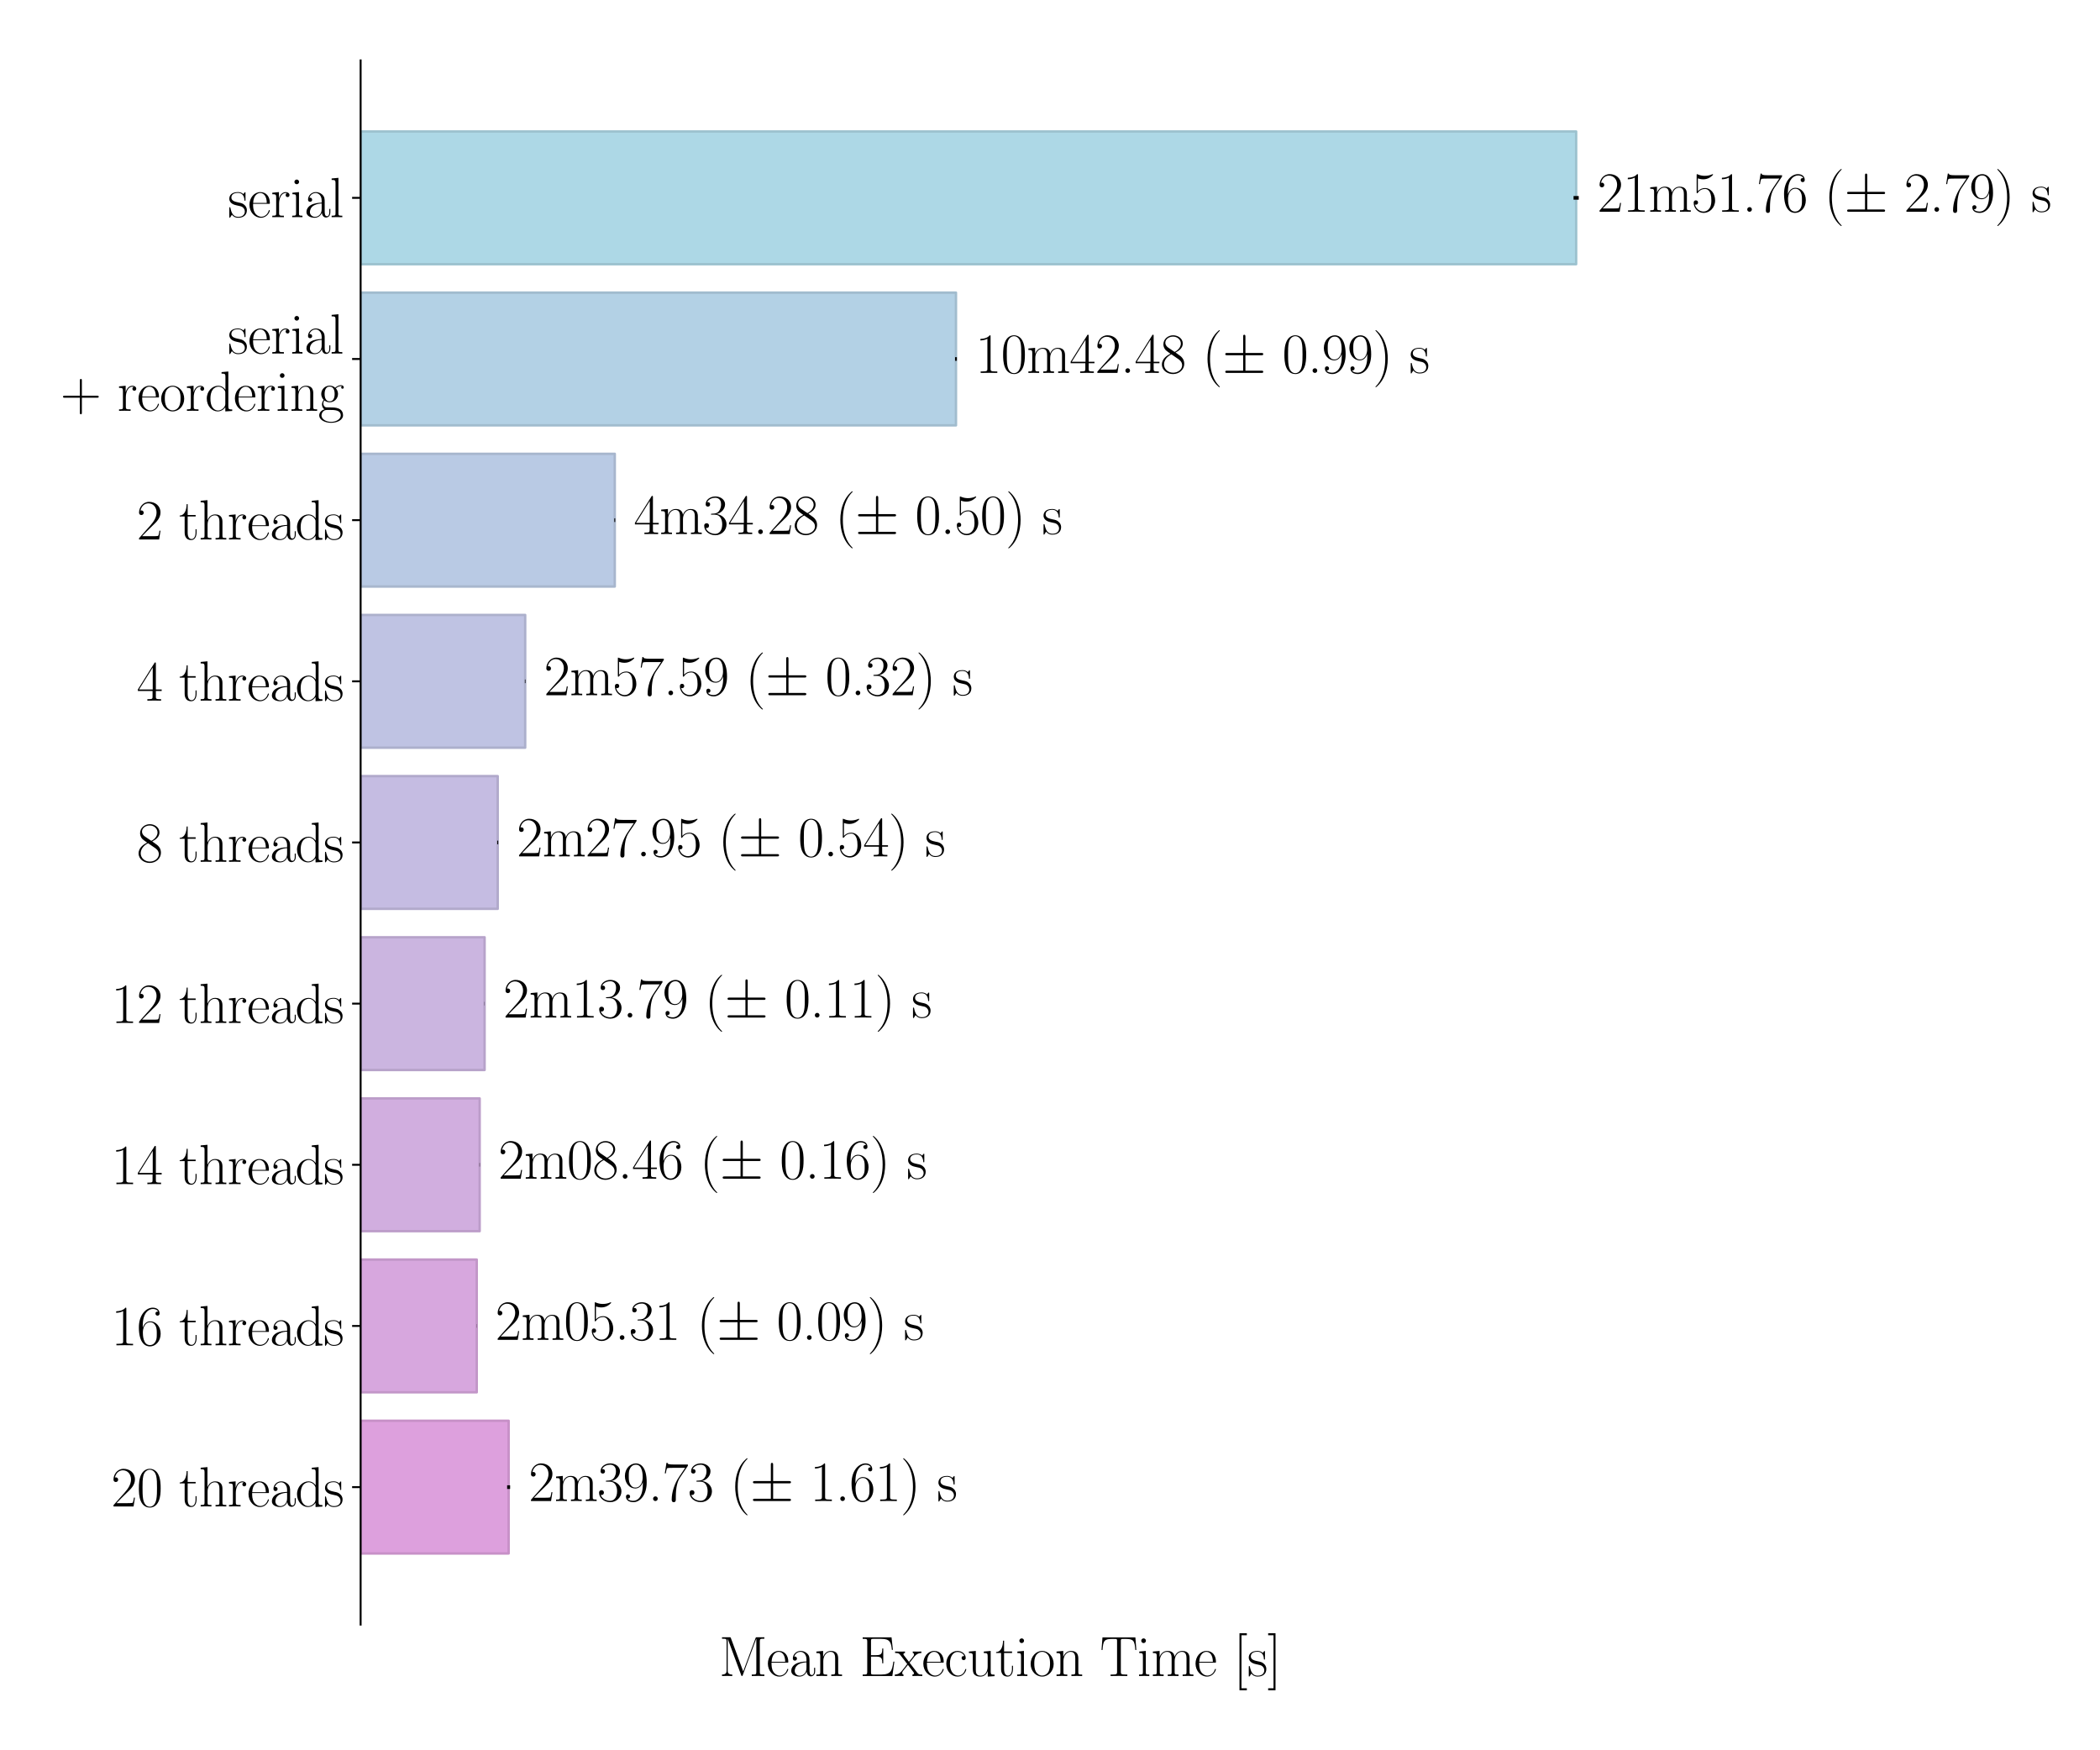 <?xml version="1.0" encoding="utf-8" standalone="no"?>
<!DOCTYPE svg PUBLIC "-//W3C//DTD SVG 1.1//EN"
  "http://www.w3.org/Graphics/SVG/1.1/DTD/svg11.dtd">
<svg xmlns:xlink="http://www.w3.org/1999/xlink" width="864pt" height="720pt" viewBox="0 0 864 720" xmlns="http://www.w3.org/2000/svg" version="1.1">
 <defs>
  <style type="text/css">*{stroke-linejoin: round; stroke-linecap: butt}</style>
 </defs>
 <g id="figure_1">
  <g id="patch_1">
   <path d="M 0 720 
L 864 720 
L 864 0 
L 0 0 
z
" style="fill: #ffffff"/>
  </g>
  <g id="axes_1">
   <g id="patch_2">
    <path d="M 148.369 668.286 
L 674.594 668.286 
L 674.594 24.84 
L 148.369 24.84 
z
" style="fill: #ffffff"/>
   </g>
   <g id="patch_3">
    <path d="M 148.369 639.038 
L 209.265 639.038 
L 209.265 584.443 
L 148.369 584.443 
z
" clip-path="url(#p71792d2c20)" style="fill: #dda0dd; stroke: #c790c7; stroke-linejoin: miter"/>
   </g>
   <g id="patch_4">
    <path d="M 148.369 572.744 
L 196.141 572.744 
L 196.141 518.148 
L 148.369 518.148 
z
" clip-path="url(#p71792d2c20)" style="fill: #d7a7de; stroke: #c296c8; stroke-linejoin: miter"/>
   </g>
   <g id="patch_5">
    <path d="M 148.369 506.449 
L 197.345 506.449 
L 197.345 451.854 
L 148.369 451.854 
z
" clip-path="url(#p71792d2c20)" style="fill: #d1aedf; stroke: #bc9dc9; stroke-linejoin: miter"/>
   </g>
   <g id="patch_6">
    <path d="M 148.369 440.155 
L 199.377 440.155 
L 199.377 385.56 
L 148.369 385.56 
z
" clip-path="url(#p71792d2c20)" style="fill: #cbb5e0; stroke: #b7a3ca; stroke-linejoin: miter"/>
   </g>
   <g id="patch_7">
    <path d="M 148.369 373.861 
L 204.772 373.861 
L 204.772 319.265 
L 148.369 319.265 
z
" clip-path="url(#p71792d2c20)" style="fill: #c5bce2; stroke: #b1a9cb; stroke-linejoin: miter"/>
   </g>
   <g id="patch_8">
    <path d="M 148.369 307.566 
L 216.074 307.566 
L 216.074 252.971 
L 148.369 252.971 
z
" clip-path="url(#p71792d2c20)" style="fill: #bfc3e3; stroke: #acb0cc; stroke-linejoin: miter"/>
   </g>
   <g id="patch_9">
    <path d="M 148.369 241.272 
L 252.936 241.272 
L 252.936 186.676 
L 148.369 186.676 
z
" clip-path="url(#p71792d2c20)" style="fill: #b9cae4; stroke: #a7b6cd; stroke-linejoin: miter"/>
   </g>
   <g id="patch_10">
    <path d="M 148.369 174.977 
L 393.311 174.977 
L 393.311 120.382 
L 148.369 120.382 
z
" clip-path="url(#p71792d2c20)" style="fill: #b3d1e5; stroke: #a1bcce; stroke-linejoin: miter"/>
   </g>
   <g id="patch_11">
    <path d="M 148.369 108.683 
L 648.471 108.683 
L 648.471 54.088 
L 148.369 54.088 
z
" clip-path="url(#p71792d2c20)" style="fill: #add8e6; stroke: #9cc2cf; stroke-linejoin: miter"/>
   </g>
   <g id="matplotlib.axis_1">
    <g id="text_1">
     <!-- Mean Execution Time [s] -->
     <g transform="translate(295.814 689.451)scale(0.23 -0.23)">
      <defs>
       <path id="CMR17-4d" d="M 1338 4249 
C 1299 4345 1293 4352 1158 4352 
L 339 4352 
L 339 4185 
C 781 4185 851 4185 851 3898 
L 851 624 
C 851 465 851 166 339 166 
L 339 0 
C 486 12 755 12 915 12 
C 1075 12 1344 12 1491 0 
L 1491 166 
C 979 166 979 465 979 624 
L 979 4159 
L 986 4159 
L 2490 102 
C 2515 38 2528 0 2579 0 
C 2630 0 2643 38 2669 102 
L 4186 4191 
L 4192 4191 
L 4192 453 
C 4192 166 4122 166 3680 166 
L 3680 0 
C 3853 12 4198 12 4384 12 
C 4570 12 4922 12 5094 0 
L 5094 166 
C 4653 166 4582 166 4582 453 
L 4582 3898 
C 4582 4185 4653 4185 5094 4185 
L 5094 4352 
L 4282 4352 
C 4147 4352 4141 4345 4102 4249 
L 2720 516 
L 1338 4249 
z
" transform="scale(0.016)"/>
       <path id="CMR17-65" d="M 2438 1503 
C 2464 1529 2464 1542 2464 1606 
C 2464 2251 2118 2816 1389 2816 
C 710 2816 173 2175 173 1394 
C 173 554 781 -64 1459 -64 
C 2176 -64 2458 619 2458 755 
C 2458 800 2419 800 2406 800 
C 2362 800 2355 787 2330 709 
C 2189 270 1837 51 1504 51 
C 1229 51 954 206 781 490 
C 582 819 582 1200 582 1503 
L 2438 1503 
z
M 589 1600 
C 634 2511 1126 2713 1382 2713 
C 1818 2713 2112 2308 2118 1600 
L 589 1600 
z
" transform="scale(0.016)"/>
       <path id="CMR17-61" d="M 2304 1656 
C 2304 2048 2304 2275 2035 2534 
C 1798 2751 1523 2816 1306 2816 
C 800 2816 435 2408 435 1977 
C 435 1740 627 1728 666 1728 
C 749 1728 896 1779 896 1958 
C 896 2118 774 2188 666 2188 
C 640 2188 608 2182 589 2176 
C 723 2594 1069 2713 1293 2713 
C 1613 2713 1965 2421 1965 1875 
L 1965 1632 
C 1587 1619 1133 1568 774 1373 
C 371 1147 256 822 256 576 
C 256 77 832 -64 1171 -64 
C 1523 -64 1850 135 1990 505 
C 2003 219 2182 -39 2464 -39 
C 2598 -39 2938 51 2938 563 
L 2938 926 
L 2822 926 
L 2822 557 
C 2822 161 2650 109 2566 109 
C 2304 109 2304 446 2304 732 
L 2304 1656 
z
M 1965 887 
C 1965 323 1568 38 1216 38 
C 896 38 646 278 646 576 
C 646 771 730 1114 1101 1322 
C 1408 1497 1760 1523 1965 1536 
L 1965 887 
z
" transform="scale(0.016)"/>
       <path id="CMR17-6e" d="M 2656 1954 
C 2656 2282 2592 2816 1837 2816 
C 1331 2816 1069 2424 973 2166 
L 966 2166 
L 966 2816 
L 211 2745 
L 211 2578 
C 589 2578 646 2540 646 2231 
L 646 443 
C 646 198 621 166 211 166 
L 211 0 
C 365 12 646 12 813 12 
C 979 12 1267 12 1421 0 
L 1421 166 
C 1011 166 986 192 986 443 
L 986 1678 
C 986 2269 1344 2713 1792 2713 
C 2266 2713 2317 2289 2317 1980 
L 2317 443 
C 2317 198 2291 166 1882 166 
L 1882 0 
C 2035 12 2317 12 2483 12 
C 2650 12 2938 12 3091 0 
L 3091 166 
C 2682 166 2656 192 2656 443 
L 2656 1954 
z
" transform="scale(0.016)"/>
       <path id="CMR17-45" d="M 3885 1614 
L 3770 1614 
C 3629 676 3546 166 2419 166 
L 1530 166 
C 1274 166 1261 198 1261 415 
L 1261 2176 
L 1862 2176 
C 2464 2176 2522 1959 2522 1429 
L 2637 1429 
L 2637 3086 
L 2522 3086 
C 2522 2558 2464 2342 1862 2342 
L 1261 2342 
L 1261 3924 
C 1261 4141 1274 4172 1530 4172 
L 2406 4172 
C 3398 4172 3514 3778 3603 2933 
L 3718 2933 
L 3565 4339 
L 326 4339 
L 326 4172 
C 768 4172 838 4172 838 3886 
L 838 453 
C 838 166 768 166 326 166 
L 326 0 
L 3654 0 
L 3885 1614 
z
" transform="scale(0.016)"/>
       <path id="CMR17-78" d="M 1664 1491 
C 1856 1740 2074 2022 2253 2233 
C 2464 2476 2707 2579 2989 2585 
L 2989 2752 
C 2880 2745 2656 2739 2541 2739 
C 2368 2739 2170 2739 2022 2752 
L 2022 2585 
C 2112 2572 2163 2508 2163 2419 
C 2163 2304 2099 2233 2067 2188 
L 1594 1587 
L 1030 2323 
C 973 2393 973 2406 973 2438 
C 973 2515 1037 2579 1146 2585 
L 1146 2752 
C 992 2739 717 2739 557 2739 
C 384 2739 179 2739 38 2752 
L 38 2585 
C 384 2585 461 2560 614 2368 
L 1350 1414 
C 1363 1401 1395 1363 1395 1344 
C 1395 1318 838 633 768 544 
C 480 198 179 172 6 166 
L 6 0 
C 115 6 339 12 454 12 
C 582 12 864 12 979 0 
L 979 166 
C 941 172 838 185 838 332 
C 838 448 890 518 947 595 
L 1478 1248 
L 2035 524 
C 2086 454 2163 358 2163 313 
C 2163 224 2086 172 1984 166 
L 1984 0 
C 2138 12 2413 12 2573 12 
C 2746 12 2950 12 3091 0 
L 3091 166 
C 2771 166 2675 179 2522 377 
L 1664 1491 
z
" transform="scale(0.016)"/>
       <path id="CMR17-63" d="M 2234 2240 
C 2112 2240 1933 2240 1933 2015 
C 1933 1836 2080 1785 2163 1785 
C 2208 1785 2394 1804 2394 2028 
C 2394 2476 1958 2816 1466 2816 
C 787 2816 211 2201 211 1379 
C 211 521 813 -64 1466 -64 
C 2259 -64 2458 676 2458 747 
C 2458 773 2451 792 2406 792 
C 2362 792 2355 786 2330 702 
C 2163 180 1798 51 1523 51 
C 1114 51 621 431 621 1385 
C 621 2358 1094 2700 1472 2700 
C 1722 2700 2093 2582 2234 2240 
z
" transform="scale(0.016)"/>
       <path id="CMR17-75" d="M 1882 2745 
L 1882 2579 
C 2259 2579 2317 2540 2317 2229 
L 2317 1053 
C 2317 510 2029 38 1555 38 
C 1030 38 986 355 986 691 
L 986 2816 
L 211 2745 
L 211 2579 
C 467 2579 640 2579 646 2320 
L 646 1079 
C 646 646 646 368 813 187 
C 896 103 1056 -64 1517 -64 
C 2061 -64 2272 400 2323 536 
L 2330 536 
L 2330 -64 
L 3091 -13 
L 3091 154 
C 2714 154 2656 193 2656 503 
L 2656 2816 
L 1882 2745 
z
" transform="scale(0.016)"/>
       <path id="CMR17-74" d="M 966 2585 
L 1862 2585 
L 1862 2752 
L 966 2752 
L 966 3968 
L 851 3968 
C 838 3292 614 2700 70 2687 
L 70 2585 
L 627 2585 
L 627 778 
C 627 655 627 -64 1370 -64 
C 1747 -64 1965 308 1965 784 
L 1965 1151 
L 1850 1151 
L 1850 790 
C 1850 347 1677 51 1408 51 
C 1222 51 966 179 966 765 
L 966 2585 
z
" transform="scale(0.016)"/>
       <path id="CMR17-69" d="M 992 3961 
C 992 4102 877 4224 730 4224 
C 589 4224 467 4108 467 3961 
C 467 3820 582 3699 730 3699 
C 870 3699 992 3814 992 3961 
z
M 243 2745 
L 243 2579 
C 602 2579 653 2540 653 2231 
L 653 443 
C 653 198 627 166 218 166 
L 218 0 
C 371 12 646 12 806 12 
C 960 12 1222 12 1370 0 
L 1370 166 
C 992 166 979 205 979 436 
L 979 2816 
L 243 2745 
z
" transform="scale(0.016)"/>
       <path id="CMR17-6f" d="M 2758 1356 
C 2758 2176 2163 2816 1466 2816 
C 768 2816 173 2176 173 1356 
C 173 550 768 -64 1466 -64 
C 2163 -64 2758 550 2758 1356 
z
M 1466 51 
C 1165 51 909 230 762 480 
C 602 768 582 1126 582 1408 
C 582 1676 595 2009 762 2297 
C 890 2508 1139 2713 1466 2713 
C 1754 2713 1997 2553 2150 2329 
C 2349 2028 2349 1606 2349 1408 
C 2349 1158 2336 774 2163 467 
C 1984 172 1709 51 1466 51 
z
" transform="scale(0.016)"/>
       <path id="CMR17-54" d="M 3981 4332 
L 288 4332 
L 179 2924 
L 294 2924 
C 378 3981 467 4166 1453 4166 
C 1568 4166 1754 4166 1805 4159 
C 1926 4140 1926 4064 1926 3917 
L 1926 465 
C 1926 236 1907 166 1376 166 
L 1197 166 
L 1197 0 
C 1504 6 1824 12 2138 12 
C 2451 12 2771 6 3078 0 
L 3078 166 
L 2899 166 
C 2368 166 2349 236 2349 465 
L 2349 3917 
C 2349 4057 2349 4134 2464 4159 
C 2515 4166 2701 4166 2816 4166 
C 3795 4166 3891 3981 3974 2924 
L 4090 2924 
L 3981 4332 
z
" transform="scale(0.016)"/>
       <path id="CMR17-6d" d="M 4326 1954 
C 4326 2276 4269 2816 3507 2816 
C 3072 2816 2771 2520 2656 2173 
L 2650 2173 
C 2573 2700 2195 2816 1837 2816 
C 1331 2816 1069 2424 973 2166 
L 966 2166 
L 966 2816 
L 211 2745 
L 211 2578 
C 589 2578 646 2540 646 2231 
L 646 443 
C 646 198 621 166 211 166 
L 211 0 
C 365 12 646 12 813 12 
C 979 12 1267 12 1421 0 
L 1421 166 
C 1011 166 986 192 986 443 
L 986 1678 
C 986 2269 1344 2713 1792 2713 
C 2266 2713 2317 2289 2317 1980 
L 2317 443 
C 2317 198 2291 166 1882 166 
L 1882 0 
C 2035 12 2317 12 2483 12 
C 2650 12 2938 12 3091 0 
L 3091 166 
C 2682 166 2656 192 2656 443 
L 2656 1678 
C 2656 2269 3014 2713 3462 2713 
C 3936 2713 3987 2289 3987 1980 
L 3987 443 
C 3987 198 3962 166 3552 166 
L 3552 0 
C 3706 12 3987 12 4154 12 
C 4320 12 4608 12 4762 0 
L 4762 166 
C 4352 166 4326 192 4326 443 
L 4326 1954 
z
" transform="scale(0.016)"/>
       <path id="CMR17-5b" d="M 1504 -1600 
L 1504 -1376 
L 902 -1376 
L 902 4575 
L 1504 4575 
L 1504 4800 
L 678 4800 
L 678 -1600 
L 1504 -1600 
z
" transform="scale(0.016)"/>
       <path id="CMR17-73" d="M 1978 2688 
C 1978 2803 1971 2809 1933 2809 
C 1907 2809 1901 2803 1824 2707 
C 1805 2681 1747 2617 1728 2592 
C 1523 2809 1235 2816 1126 2816 
C 416 2816 160 2444 160 2073 
C 160 1497 813 1363 998 1324 
C 1402 1241 1542 1216 1677 1100 
C 1760 1024 1901 883 1901 652 
C 1901 384 1747 38 1158 38 
C 602 38 403 460 288 1024 
C 269 1113 269 1120 218 1120 
C 166 1120 160 1113 160 985 
L 160 64 
C 160 -52 166 -58 205 -58 
C 237 -58 243 -52 275 0 
C 314 57 410 211 448 275 
C 576 102 800 -64 1158 -64 
C 1792 -64 2131 281 2131 780 
C 2131 1107 1958 1280 1875 1356 
C 1683 1555 1459 1600 1190 1651 
C 838 1728 390 1817 390 2208 
C 390 2374 480 2726 1126 2726 
C 1811 2726 1850 2086 1862 1881 
C 1869 1849 1901 1843 1920 1843 
C 1978 1843 1978 1862 1978 1971 
L 1978 2688 
z
" transform="scale(0.016)"/>
       <path id="CMR17-5d" d="M 915 4800 
L 90 4800 
L 90 4575 
L 691 4575 
L 691 -1376 
L 90 -1376 
L 90 -1600 
L 915 -1600 
L 915 4800 
z
" transform="scale(0.016)"/>
      </defs>
      <use xlink:href="#CMR17-4d" transform="scale(0.996)"/>
      <use xlink:href="#CMR17-65" transform="translate(84.687 0)scale(0.996)"/>
      <use xlink:href="#CMR17-61" transform="translate(125.173 0)scale(0.996)"/>
      <use xlink:href="#CMR17-6e" transform="translate(170.863 0)scale(0.996)"/>
      <use xlink:href="#CMR17-45" transform="translate(251.834 0)scale(0.996)"/>
      <use xlink:href="#CMR17-78" transform="translate(314.421 0)scale(0.996)"/>
      <use xlink:href="#CMR17-65" transform="translate(362.714 0)scale(0.996)"/>
      <use xlink:href="#CMR17-63" transform="translate(403.199 0)scale(0.996)"/>
      <use xlink:href="#CMR17-75" transform="translate(443.685 0)scale(0.996)"/>
      <use xlink:href="#CMR17-74" transform="translate(494.58 0)scale(0.996)"/>
      <use xlink:href="#CMR17-69" transform="translate(529.861 0)scale(0.996)"/>
      <use xlink:href="#CMR17-6f" transform="translate(554.732 0)scale(0.996)"/>
      <use xlink:href="#CMR17-6e" transform="translate(600.423 0)scale(0.996)"/>
      <use xlink:href="#CMR17-54" transform="translate(681.394 0)scale(0.996)"/>
      <use xlink:href="#CMR17-69" transform="translate(747.904 0)scale(0.996)"/>
      <use xlink:href="#CMR17-6d" transform="translate(772.775 0)scale(0.996)"/>
      <use xlink:href="#CMR17-65" transform="translate(849.694 0)scale(0.996)"/>
      <use xlink:href="#CMR17-5b" transform="translate(920.256 0)scale(0.996)"/>
      <use xlink:href="#CMR17-73" transform="translate(945.127 0)scale(0.996)"/>
      <use xlink:href="#CMR17-5d" transform="translate(980.929 0)scale(0.996)"/>
     </g>
    </g>
   </g>
   <g id="matplotlib.axis_2">
    <g id="ytick_1">
     <g id="line2d_1">
      <defs>
       <path id="m38fea21ac6" d="M 0 0 
L -3.5 0 
" style="stroke: #000000; stroke-width: 0.8"/>
      </defs>
      <g>
       <use xlink:href="#m38fea21ac6" x="148.369" y="611.74" style="stroke: #000000; stroke-width: 0.8"/>
      </g>
     </g>
     <g id="text_2">
      <!-- 20 threads -->
      <g transform="translate(45.738 619.697)scale(0.23 -0.23)">
       <defs>
        <path id="CMR17-32" d="M 2669 990 
L 2554 990 
C 2490 537 2438 460 2413 422 
C 2381 371 1920 371 1830 371 
L 602 371 
C 832 620 1280 1073 1824 1596 
C 2214 1966 2669 2400 2669 3033 
C 2669 3788 2067 4224 1395 4224 
C 691 4224 262 3603 262 3027 
C 262 2777 448 2745 525 2745 
C 589 2745 781 2783 781 3007 
C 781 3206 614 3264 525 3264 
C 486 3264 448 3257 422 3244 
C 544 3788 915 4057 1306 4057 
C 1862 4057 2227 3616 2227 3033 
C 2227 2477 1901 1998 1536 1583 
L 262 147 
L 262 0 
L 2515 0 
L 2669 990 
z
" transform="scale(0.016)"/>
        <path id="CMR17-30" d="M 2688 2038 
C 2688 2430 2682 3099 2413 3613 
C 2176 4063 1798 4224 1466 4224 
C 1158 4224 768 4082 525 3620 
C 269 3137 243 2539 243 2038 
C 243 1671 250 1112 448 623 
C 723 -39 1216 -128 1466 -128 
C 1760 -128 2208 -7 2470 604 
C 2662 1048 2688 1568 2688 2038 
z
M 1466 -26 
C 1056 -26 813 328 723 816 
C 653 1196 653 1749 653 2109 
C 653 2604 653 3015 736 3407 
C 858 3954 1216 4121 1466 4121 
C 1728 4121 2067 3947 2189 3420 
C 2272 3054 2278 2623 2278 2109 
C 2278 1691 2278 1176 2202 797 
C 2067 96 1690 -26 1466 -26 
z
" transform="scale(0.016)"/>
        <path id="CMR17-68" d="M 2656 1954 
C 2656 2282 2592 2816 1837 2816 
C 1312 2816 1056 2392 979 2179 
L 973 2179 
L 973 4416 
L 211 4345 
L 211 4179 
C 589 4179 646 4141 646 3843 
L 646 443 
C 646 198 621 166 211 166 
L 211 0 
C 365 12 646 12 813 12 
C 979 12 1267 12 1421 0 
L 1421 166 
C 1011 166 986 192 986 443 
L 986 1678 
C 986 2269 1344 2713 1792 2713 
C 2266 2713 2317 2289 2317 1980 
L 2317 443 
C 2317 198 2291 166 1882 166 
L 1882 0 
C 2035 12 2317 12 2483 12 
C 2650 12 2938 12 3091 0 
L 3091 166 
C 2682 166 2656 192 2656 443 
L 2656 1954 
z
" transform="scale(0.016)"/>
        <path id="CMR17-72" d="M 960 1517 
C 960 2134 1222 2713 1702 2713 
C 1747 2713 1792 2707 1837 2687 
C 1837 2687 1696 2642 1696 2475 
C 1696 2321 1818 2257 1914 2257 
C 1990 2257 2131 2302 2131 2482 
C 2131 2687 1926 2816 1709 2816 
C 1222 2816 1011 2340 947 2115 
L 941 2115 
L 941 2816 
L 198 2745 
L 198 2578 
C 576 2578 634 2540 634 2231 
L 634 443 
C 634 198 608 166 198 166 
L 198 0 
C 352 12 646 12 813 12 
C 998 12 1325 12 1498 0 
L 1498 166 
C 1037 166 960 166 960 455 
L 960 1517 
z
" transform="scale(0.016)"/>
        <path id="CMR17-64" d="M 1869 4345 
L 1869 4179 
C 2246 4179 2304 4141 2304 3843 
L 2304 2371 
C 2278 2403 2016 2816 1498 2816 
C 845 2816 211 2228 211 1376 
C 211 529 806 -64 1434 -64 
C 1978 -64 2259 361 2291 406 
L 2291 -64 
L 3066 -13 
L 3066 154 
C 2688 154 2630 193 2630 503 
L 2630 4416 
L 1869 4345 
z
M 2291 762 
C 2291 568 2176 393 2029 264 
C 1811 70 1594 38 1472 38 
C 1286 38 621 135 621 1369 
C 621 2636 1363 2713 1530 2713 
C 1824 2713 2061 2545 2208 2313 
C 2291 2177 2291 2157 2291 2041 
L 2291 762 
z
" transform="scale(0.016)"/>
       </defs>
       <use xlink:href="#CMR17-32" transform="scale(0.996)"/>
       <use xlink:href="#CMR17-30" transform="translate(45.69 0)scale(0.996)"/>
       <use xlink:href="#CMR17-74" transform="translate(121.457 0)scale(0.996)"/>
       <use xlink:href="#CMR17-68" transform="translate(156.738 0)scale(0.996)"/>
       <use xlink:href="#CMR17-72" transform="translate(207.633 0)scale(0.996)"/>
       <use xlink:href="#CMR17-65" transform="translate(242.914 0)scale(0.996)"/>
       <use xlink:href="#CMR17-61" transform="translate(283.399 0)scale(0.996)"/>
       <use xlink:href="#CMR17-64" transform="translate(329.09 0)scale(0.996)"/>
       <use xlink:href="#CMR17-73" transform="translate(379.985 0)scale(0.996)"/>
      </g>
     </g>
    </g>
    <g id="ytick_2">
     <g id="line2d_2">
      <g>
       <use xlink:href="#m38fea21ac6" x="148.369" y="545.446" style="stroke: #000000; stroke-width: 0.8"/>
      </g>
     </g>
     <g id="text_3">
      <!-- 16 threads -->
      <g transform="translate(45.738 553.402)scale(0.23 -0.23)">
       <defs>
        <path id="CMR17-31" d="M 1702 4083 
C 1702 4217 1696 4224 1606 4224 
C 1357 3927 979 3833 621 3820 
C 602 3820 570 3820 563 3808 
C 557 3795 557 3782 557 3648 
C 755 3648 1088 3686 1344 3839 
L 1344 467 
C 1344 243 1331 166 781 166 
L 589 166 
L 589 0 
C 896 6 1216 12 1523 12 
C 1830 12 2150 6 2458 0 
L 2458 166 
L 2266 166 
C 1715 166 1702 236 1702 467 
L 1702 4083 
z
" transform="scale(0.016)"/>
        <path id="CMR17-36" d="M 678 2198 
C 678 3712 1395 4076 1811 4076 
C 1946 4076 2272 4049 2400 3782 
C 2298 3782 2106 3782 2106 3558 
C 2106 3385 2246 3328 2336 3328 
C 2394 3328 2566 3353 2566 3571 
C 2566 3987 2246 4224 1805 4224 
C 1043 4224 243 3411 243 2011 
C 243 257 966 -128 1478 -128 
C 2099 -128 2688 431 2688 1295 
C 2688 2101 2170 2688 1517 2688 
C 1126 2688 838 2430 678 1979 
L 678 2198 
z
M 1478 25 
C 691 25 691 1212 691 1450 
C 691 1914 909 2585 1504 2585 
C 1613 2585 1926 2585 2138 2140 
C 2253 1889 2253 1624 2253 1302 
C 2253 954 2253 696 2118 438 
C 1978 173 1773 25 1478 25 
z
" transform="scale(0.016)"/>
       </defs>
       <use xlink:href="#CMR17-31" transform="scale(0.996)"/>
       <use xlink:href="#CMR17-36" transform="translate(45.69 0)scale(0.996)"/>
       <use xlink:href="#CMR17-74" transform="translate(121.457 0)scale(0.996)"/>
       <use xlink:href="#CMR17-68" transform="translate(156.738 0)scale(0.996)"/>
       <use xlink:href="#CMR17-72" transform="translate(207.633 0)scale(0.996)"/>
       <use xlink:href="#CMR17-65" transform="translate(242.914 0)scale(0.996)"/>
       <use xlink:href="#CMR17-61" transform="translate(283.399 0)scale(0.996)"/>
       <use xlink:href="#CMR17-64" transform="translate(329.09 0)scale(0.996)"/>
       <use xlink:href="#CMR17-73" transform="translate(379.985 0)scale(0.996)"/>
      </g>
     </g>
    </g>
    <g id="ytick_3">
     <g id="line2d_3">
      <g>
       <use xlink:href="#m38fea21ac6" x="148.369" y="479.152" style="stroke: #000000; stroke-width: 0.8"/>
      </g>
     </g>
     <g id="text_4">
      <!-- 14 threads -->
      <g transform="translate(45.738 487.108)scale(0.23 -0.23)">
       <defs>
        <path id="CMR17-34" d="M 2150 4147 
C 2150 4281 2144 4288 2029 4288 
L 128 1254 
L 128 1088 
L 1779 1088 
L 1779 460 
C 1779 230 1766 166 1318 166 
L 1197 166 
L 1197 0 
C 1402 12 1747 12 1965 12 
C 2182 12 2528 12 2733 0 
L 2733 166 
L 2611 166 
C 2163 166 2150 230 2150 460 
L 2150 1088 
L 2803 1088 
L 2803 1254 
L 2150 1254 
L 2150 4147 
z
M 1798 3723 
L 1798 1254 
L 256 1254 
L 1798 3723 
z
" transform="scale(0.016)"/>
       </defs>
       <use xlink:href="#CMR17-31" transform="scale(0.996)"/>
       <use xlink:href="#CMR17-34" transform="translate(45.69 0)scale(0.996)"/>
       <use xlink:href="#CMR17-74" transform="translate(121.457 0)scale(0.996)"/>
       <use xlink:href="#CMR17-68" transform="translate(156.738 0)scale(0.996)"/>
       <use xlink:href="#CMR17-72" transform="translate(207.633 0)scale(0.996)"/>
       <use xlink:href="#CMR17-65" transform="translate(242.914 0)scale(0.996)"/>
       <use xlink:href="#CMR17-61" transform="translate(283.399 0)scale(0.996)"/>
       <use xlink:href="#CMR17-64" transform="translate(329.09 0)scale(0.996)"/>
       <use xlink:href="#CMR17-73" transform="translate(379.985 0)scale(0.996)"/>
      </g>
     </g>
    </g>
    <g id="ytick_4">
     <g id="line2d_4">
      <g>
       <use xlink:href="#m38fea21ac6" x="148.369" y="412.857" style="stroke: #000000; stroke-width: 0.8"/>
      </g>
     </g>
     <g id="text_5">
      <!-- 12 threads -->
      <g transform="translate(45.738 420.814)scale(0.23 -0.23)">
       <use xlink:href="#CMR17-31" transform="scale(0.996)"/>
       <use xlink:href="#CMR17-32" transform="translate(45.69 0)scale(0.996)"/>
       <use xlink:href="#CMR17-74" transform="translate(121.457 0)scale(0.996)"/>
       <use xlink:href="#CMR17-68" transform="translate(156.738 0)scale(0.996)"/>
       <use xlink:href="#CMR17-72" transform="translate(207.633 0)scale(0.996)"/>
       <use xlink:href="#CMR17-65" transform="translate(242.914 0)scale(0.996)"/>
       <use xlink:href="#CMR17-61" transform="translate(283.399 0)scale(0.996)"/>
       <use xlink:href="#CMR17-64" transform="translate(329.09 0)scale(0.996)"/>
       <use xlink:href="#CMR17-73" transform="translate(379.985 0)scale(0.996)"/>
      </g>
     </g>
    </g>
    <g id="ytick_5">
     <g id="line2d_5">
      <g>
       <use xlink:href="#m38fea21ac6" x="148.369" y="346.563" style="stroke: #000000; stroke-width: 0.8"/>
      </g>
     </g>
     <g id="text_6">
      <!-- 8 threads -->
      <g transform="translate(56.247 354.519)scale(0.23 -0.23)">
       <defs>
        <path id="CMR17-38" d="M 1741 2289 
C 2144 2494 2554 2803 2554 3298 
C 2554 3884 1990 4224 1472 4224 
C 890 4224 378 3800 378 3215 
C 378 3054 416 2777 666 2533 
C 730 2469 998 2276 1171 2154 
C 883 2006 211 1652 211 945 
C 211 282 838 -128 1459 -128 
C 2144 -128 2720 366 2720 1022 
C 2720 1607 2330 1877 2074 2051 
L 1741 2289 
z
M 902 2855 
C 851 2887 595 3086 595 3388 
C 595 3781 998 4076 1459 4076 
C 1965 4076 2336 3716 2336 3298 
C 2336 2700 1670 2359 1638 2359 
C 1632 2359 1626 2359 1574 2398 
L 902 2855 
z
M 2080 1536 
C 2176 1466 2483 1253 2483 861 
C 2483 385 2010 25 1472 25 
C 890 25 448 443 448 951 
C 448 1459 838 1884 1280 2083 
L 2080 1536 
z
" transform="scale(0.016)"/>
       </defs>
       <use xlink:href="#CMR17-38" transform="scale(0.996)"/>
       <use xlink:href="#CMR17-74" transform="translate(75.766 0)scale(0.996)"/>
       <use xlink:href="#CMR17-68" transform="translate(111.047 0)scale(0.996)"/>
       <use xlink:href="#CMR17-72" transform="translate(161.943 0)scale(0.996)"/>
       <use xlink:href="#CMR17-65" transform="translate(197.223 0)scale(0.996)"/>
       <use xlink:href="#CMR17-61" transform="translate(237.709 0)scale(0.996)"/>
       <use xlink:href="#CMR17-64" transform="translate(283.399 0)scale(0.996)"/>
       <use xlink:href="#CMR17-73" transform="translate(334.295 0)scale(0.996)"/>
      </g>
     </g>
    </g>
    <g id="ytick_6">
     <g id="line2d_6">
      <g>
       <use xlink:href="#m38fea21ac6" x="148.369" y="280.268" style="stroke: #000000; stroke-width: 0.8"/>
      </g>
     </g>
     <g id="text_7">
      <!-- 4 threads -->
      <g transform="translate(56.247 288.225)scale(0.23 -0.23)">
       <use xlink:href="#CMR17-34" transform="scale(0.996)"/>
       <use xlink:href="#CMR17-74" transform="translate(75.766 0)scale(0.996)"/>
       <use xlink:href="#CMR17-68" transform="translate(111.047 0)scale(0.996)"/>
       <use xlink:href="#CMR17-72" transform="translate(161.943 0)scale(0.996)"/>
       <use xlink:href="#CMR17-65" transform="translate(197.223 0)scale(0.996)"/>
       <use xlink:href="#CMR17-61" transform="translate(237.709 0)scale(0.996)"/>
       <use xlink:href="#CMR17-64" transform="translate(283.399 0)scale(0.996)"/>
       <use xlink:href="#CMR17-73" transform="translate(334.295 0)scale(0.996)"/>
      </g>
     </g>
    </g>
    <g id="ytick_7">
     <g id="line2d_7">
      <g>
       <use xlink:href="#m38fea21ac6" x="148.369" y="213.974" style="stroke: #000000; stroke-width: 0.8"/>
      </g>
     </g>
     <g id="text_8">
      <!-- 2 threads -->
      <g transform="translate(56.247 221.93)scale(0.23 -0.23)">
       <use xlink:href="#CMR17-32" transform="scale(0.996)"/>
       <use xlink:href="#CMR17-74" transform="translate(75.766 0)scale(0.996)"/>
       <use xlink:href="#CMR17-68" transform="translate(111.047 0)scale(0.996)"/>
       <use xlink:href="#CMR17-72" transform="translate(161.943 0)scale(0.996)"/>
       <use xlink:href="#CMR17-65" transform="translate(197.223 0)scale(0.996)"/>
       <use xlink:href="#CMR17-61" transform="translate(237.709 0)scale(0.996)"/>
       <use xlink:href="#CMR17-64" transform="translate(283.399 0)scale(0.996)"/>
       <use xlink:href="#CMR17-73" transform="translate(334.295 0)scale(0.996)"/>
      </g>
     </g>
    </g>
    <g id="ytick_8">
     <g id="line2d_8">
      <g>
       <use xlink:href="#m38fea21ac6" x="148.369" y="147.68" style="stroke: #000000; stroke-width: 0.8"/>
      </g>
     </g>
     <g id="text_9">
      <!-- serial  -->
      <g transform="translate(93.759 145.451)scale(0.23 -0.23)">
       <defs>
        <path id="CMR17-6c" d="M 979 4416 
L 218 4345 
L 218 4179 
C 595 4179 653 4141 653 3835 
L 653 439 
C 653 198 627 166 218 166 
L 218 0 
C 371 12 653 12 813 12 
C 979 12 1261 12 1414 0 
L 1414 166 
C 1005 166 979 191 979 439 
L 979 4416 
z
" transform="scale(0.016)"/>
       </defs>
       <use xlink:href="#CMR17-73" transform="scale(0.996)"/>
       <use xlink:href="#CMR17-65" transform="translate(35.801 0)scale(0.996)"/>
       <use xlink:href="#CMR17-72" transform="translate(76.287 0)scale(0.996)"/>
       <use xlink:href="#CMR17-69" transform="translate(111.568 0)scale(0.996)"/>
       <use xlink:href="#CMR17-61" transform="translate(136.439 0)scale(0.996)"/>
       <use xlink:href="#CMR17-6c" transform="translate(182.129 0)scale(0.996)"/>
      </g>
      <!-- + reordering -->
      <g transform="translate(24.84 169.003)scale(0.23 -0.23)">
       <defs>
        <path id="CMR17-2b" d="M 2413 1472 
L 4109 1472 
C 4198 1472 4307 1472 4307 1580 
C 4307 1696 4205 1696 4109 1696 
L 2413 1696 
L 2413 3385 
C 2413 3475 2413 3584 2304 3584 
C 2189 3584 2189 3481 2189 3385 
L 2189 1696 
L 493 1696 
C 403 1696 294 1696 294 1587 
C 294 1472 397 1472 493 1472 
L 2189 1472 
L 2189 -194 
C 2189 -282 2189 -391 2298 -391 
C 2413 -391 2413 -289 2413 -194 
L 2413 1472 
z
" transform="scale(0.016)"/>
        <path id="CMR17-67" d="M 710 1165 
C 832 1068 1043 960 1299 960 
C 1805 960 2240 1359 2240 1895 
C 2240 2063 2189 2321 1997 2521 
C 2176 2713 2438 2777 2586 2777 
C 2611 2777 2650 2777 2682 2758 
C 2656 2751 2598 2726 2598 2623 
C 2598 2540 2656 2483 2739 2483 
C 2835 2483 2886 2547 2886 2630 
C 2886 2751 2790 2880 2586 2880 
C 2330 2880 2106 2758 1926 2591 
C 1734 2764 1504 2828 1299 2828 
C 794 2828 358 2431 358 1895 
C 358 1527 570 1294 634 1230 
C 442 1004 442 742 442 710 
C 442 544 506 300 723 166 
C 390 82 128 -184 128 -517 
C 128 -996 736 -1344 1466 -1344 
C 2170 -1344 2803 -1009 2803 -510 
C 2803 384 1856 384 1363 384 
C 1216 384 954 384 922 390 
C 723 422 589 601 589 825 
C 589 883 589 1024 710 1165 
z
M 1299 1068 
C 736 1068 736 1766 736 1895 
C 736 2024 736 2719 1299 2719 
C 1862 2719 1862 2024 1862 1895 
C 1862 1766 1862 1068 1299 1068 
z
M 1466 -1236 
C 826 -1236 384 -883 384 -517 
C 384 -311 493 -118 634 -11 
C 794 102 858 102 1293 102 
C 1818 102 2547 102 2547 -517 
C 2547 -883 2106 -1236 1466 -1236 
z
" transform="scale(0.016)"/>
       </defs>
       <use xlink:href="#CMR17-2b" transform="scale(0.996)"/>
       <use xlink:href="#CMR17-72" transform="translate(101.791 0)scale(0.996)"/>
       <use xlink:href="#CMR17-65" transform="translate(137.072 0)scale(0.996)"/>
       <use xlink:href="#CMR17-6f" transform="translate(177.557 0)scale(0.996)"/>
       <use xlink:href="#CMR17-72" transform="translate(223.248 0)scale(0.996)"/>
       <use xlink:href="#CMR17-64" transform="translate(258.528 0)scale(0.996)"/>
       <use xlink:href="#CMR17-65" transform="translate(309.424 0)scale(0.996)"/>
       <use xlink:href="#CMR17-72" transform="translate(349.909 0)scale(0.996)"/>
       <use xlink:href="#CMR17-69" transform="translate(385.19 0)scale(0.996)"/>
       <use xlink:href="#CMR17-6e" transform="translate(410.061 0)scale(0.996)"/>
       <use xlink:href="#CMR17-67" transform="translate(460.957 0)scale(0.996)"/>
      </g>
     </g>
    </g>
    <g id="ytick_9">
     <g id="line2d_9">
      <g>
       <use xlink:href="#m38fea21ac6" x="148.369" y="81.385" style="stroke: #000000; stroke-width: 0.8"/>
      </g>
     </g>
     <g id="text_10">
      <!-- serial -->
      <g transform="translate(93.759 89.342)scale(0.23 -0.23)">
       <use xlink:href="#CMR17-73" transform="scale(0.996)"/>
       <use xlink:href="#CMR17-65" transform="translate(35.801 0)scale(0.996)"/>
       <use xlink:href="#CMR17-72" transform="translate(76.287 0)scale(0.996)"/>
       <use xlink:href="#CMR17-69" transform="translate(111.568 0)scale(0.996)"/>
       <use xlink:href="#CMR17-61" transform="translate(136.439 0)scale(0.996)"/>
       <use xlink:href="#CMR17-6c" transform="translate(182.129 0)scale(0.996)"/>
      </g>
     </g>
    </g>
   </g>
   <g id="LineCollection_1">
    <path d="M 208.652 611.74 
L 209.879 611.74 
" clip-path="url(#p71792d2c20)" style="fill: none; stroke: #000000; stroke-width: 1.5"/>
    <path d="M 196.106 545.446 
L 196.176 545.446 
" clip-path="url(#p71792d2c20)" style="fill: none; stroke: #000000; stroke-width: 1.5"/>
    <path d="M 197.284 479.152 
L 197.406 479.152 
" clip-path="url(#p71792d2c20)" style="fill: none; stroke: #000000; stroke-width: 1.5"/>
    <path d="M 199.336 412.857 
L 199.417 412.857 
" clip-path="url(#p71792d2c20)" style="fill: none; stroke: #000000; stroke-width: 1.5"/>
    <path d="M 204.568 346.563 
L 204.977 346.563 
" clip-path="url(#p71792d2c20)" style="fill: none; stroke: #000000; stroke-width: 1.5"/>
    <path d="M 215.95 280.268 
L 216.197 280.268 
" clip-path="url(#p71792d2c20)" style="fill: none; stroke: #000000; stroke-width: 1.5"/>
    <path d="M 252.745 213.974 
L 253.127 213.974 
" clip-path="url(#p71792d2c20)" style="fill: none; stroke: #000000; stroke-width: 1.5"/>
    <path d="M 392.934 147.68 
L 393.688 147.68 
" clip-path="url(#p71792d2c20)" style="fill: none; stroke: #000000; stroke-width: 1.5"/>
    <path d="M 647.406 81.385 
L 649.536 81.385 
" clip-path="url(#p71792d2c20)" style="fill: none; stroke: #000000; stroke-width: 1.5"/>
   </g>
   <g id="patch_12">
    <path d="M 148.369 668.286 
L 148.369 24.84 
" style="fill: none; stroke: #000000; stroke-width: 0.8; stroke-linejoin: miter; stroke-linecap: square"/>
   </g>
   <g id="text_11">
    <!-- 2m39.73 ($\pm$ 1.61) s -->
    <g transform="translate(217.504 617.468)scale(0.23 -0.23)">
     <defs>
      <path id="CMR17-33" d="M 1414 2176 
C 1984 2176 2234 1673 2234 1094 
C 2234 322 1824 25 1453 25 
C 1114 25 563 193 390 691 
C 422 678 454 678 486 678 
C 640 678 755 780 755 947 
C 755 1132 614 1216 486 1216 
C 378 1216 211 1164 211 927 
C 211 335 787 -128 1466 -128 
C 2176 -128 2720 432 2720 1087 
C 2720 1718 2208 2176 1600 2246 
C 2086 2347 2554 2776 2554 3353 
C 2554 3856 2048 4224 1472 4224 
C 890 4224 378 3862 378 3347 
C 378 3123 544 3084 627 3084 
C 762 3084 877 3167 877 3334 
C 877 3500 762 3584 627 3584 
C 602 3584 570 3584 544 3571 
C 730 3999 1235 4076 1459 4076 
C 1683 4076 2106 3966 2106 3347 
C 2106 3167 2080 2851 1862 2574 
C 1670 2329 1453 2316 1242 2297 
C 1210 2297 1062 2284 1037 2284 
C 992 2278 966 2272 966 2227 
C 966 2182 973 2176 1101 2176 
L 1414 2176 
z
" transform="scale(0.016)"/>
      <path id="CMR17-39" d="M 2253 1871 
C 2253 448 1670 25 1190 25 
C 1043 25 685 43 538 281 
C 704 256 826 345 826 505 
C 826 678 685 736 595 736 
C 538 736 365 710 365 492 
C 365 68 742 -128 1203 -128 
C 1939 -128 2688 665 2688 2090 
C 2688 3857 1971 4224 1485 4224 
C 851 4224 243 3664 243 2800 
C 243 2000 762 1408 1414 1408 
C 1952 1408 2189 1910 2253 2122 
L 2253 1871 
z
M 1427 1510 
C 1254 1510 1011 1542 813 1929 
C 678 2181 678 2477 678 2793 
C 678 3174 678 3438 858 3722 
C 947 3857 1114 4076 1485 4076 
C 2240 4076 2240 2909 2240 2651 
C 2240 2193 2035 1510 1427 1510 
z
" transform="scale(0.016)"/>
      <path id="CMR17-2e" d="M 1062 262 
C 1062 422 934 524 800 524 
C 672 524 538 422 538 262 
C 538 102 666 0 800 0 
C 928 0 1062 102 1062 262 
z
" transform="scale(0.016)"/>
      <path id="CMR17-37" d="M 2886 3955 
L 2886 4096 
L 1382 4096 
C 634 4096 621 4166 595 4288 
L 480 4288 
L 294 3104 
L 410 3104 
C 429 3226 474 3552 550 3673 
C 589 3724 1062 3724 1171 3724 
L 2579 3724 
L 1869 2670 
C 1395 1961 1069 1003 1069 166 
C 1069 89 1069 -128 1299 -128 
C 1530 -128 1530 89 1530 172 
L 1530 466 
C 1530 1514 1709 2204 2003 2644 
L 2886 3955 
z
" transform="scale(0.016)"/>
      <path id="CMR17-28" d="M 1958 -1562 
C 1958 -1556 1958 -1543 1939 -1524 
C 1645 -1223 858 -403 858 1596 
C 858 3595 1632 4408 1946 4729 
C 1946 4735 1958 4748 1958 4767 
C 1958 4787 1939 4800 1914 4800 
C 1843 4800 1299 4325 986 3620 
C 666 2909 576 2218 576 1603 
C 576 1141 621 360 1005 -467 
C 1312 -1133 1837 -1600 1914 -1600 
C 1946 -1600 1958 -1588 1958 -1562 
z
" transform="scale(0.016)"/>
      <path id="CMSY10-6" d="M 2618 1984 
L 4397 1984 
C 4506 1984 4621 1984 4621 2112 
C 4621 2240 4506 2240 4397 2240 
L 2618 2240 
L 2618 4048 
C 2618 4153 2618 4288 2490 4288 
C 2362 4288 2362 4172 2362 4068 
L 2362 2240 
L 576 2240 
C 467 2240 352 2240 352 2112 
C 352 1984 467 1984 576 1984 
L 2362 1984 
L 2362 256 
L 576 256 
C 467 256 352 256 352 128 
C 352 0 467 0 576 0 
L 4397 0 
C 4506 0 4621 0 4621 128 
C 4621 256 4506 256 4397 256 
L 2618 256 
L 2618 1984 
z
" transform="scale(0.016)"/>
      <path id="CMR17-29" d="M 1683 1596 
C 1683 2057 1638 2839 1254 3665 
C 947 4332 422 4800 346 4800 
C 326 4800 301 4793 301 4761 
C 301 4748 307 4742 314 4729 
C 621 4408 1402 3595 1402 1603 
C 1402 -396 627 -1210 314 -1530 
C 307 -1543 301 -1549 301 -1562 
C 301 -1594 326 -1600 346 -1600 
C 416 -1600 960 -1127 1274 -422 
C 1594 289 1683 981 1683 1596 
z
" transform="scale(0.016)"/>
     </defs>
     <use xlink:href="#CMR17-32" transform="scale(0.996)"/>
     <use xlink:href="#CMR17-6d" transform="translate(45.69 0)scale(0.996)"/>
     <use xlink:href="#CMR17-33" transform="translate(122.61 0)scale(0.996)"/>
     <use xlink:href="#CMR17-39" transform="translate(168.301 0)scale(0.996)"/>
     <use xlink:href="#CMR17-2e" transform="translate(213.991 0)scale(0.996)"/>
     <use xlink:href="#CMR17-37" transform="translate(238.862 0)scale(0.996)"/>
     <use xlink:href="#CMR17-33" transform="translate(284.553 0)scale(0.996)"/>
     <use xlink:href="#CMR17-28" transform="translate(360.319 0)scale(0.996)"/>
     <use xlink:href="#CMSY10-6" transform="translate(395.6 0)scale(0.996)"/>
     <use xlink:href="#CMR17-31" transform="translate(503.163 0)scale(0.996)"/>
     <use xlink:href="#CMR17-2e" transform="translate(548.854 0)scale(0.996)"/>
     <use xlink:href="#CMR17-36" transform="translate(573.725 0)scale(0.996)"/>
     <use xlink:href="#CMR17-31" transform="translate(619.415 0)scale(0.996)"/>
     <use xlink:href="#CMR17-29" transform="translate(665.106 0)scale(0.996)"/>
     <use xlink:href="#CMR17-73" transform="translate(730.462 0)scale(0.996)"/>
    </g>
   </g>
   <g id="text_12">
    <!-- 2m05.31 ($\pm$ 0.09) s -->
    <g transform="translate(203.801 551.174)scale(0.23 -0.23)">
     <defs>
      <path id="CMR17-35" d="M 730 3750 
C 794 3724 1056 3641 1325 3641 
C 1920 3641 2246 3961 2432 4140 
C 2432 4191 2432 4224 2394 4224 
C 2387 4224 2374 4224 2323 4198 
C 2099 4102 1837 4032 1517 4032 
C 1325 4032 1037 4055 723 4191 
C 653 4224 640 4224 634 4224 
C 602 4224 595 4217 595 4090 
L 595 2231 
C 595 2113 595 2080 659 2080 
C 691 2080 704 2093 736 2139 
C 941 2435 1222 2560 1542 2560 
C 1766 2560 2246 2415 2246 1293 
C 2246 1087 2246 716 2054 422 
C 1894 159 1645 25 1370 25 
C 947 25 518 319 403 812 
C 429 806 480 793 506 793 
C 589 793 749 838 749 1036 
C 749 1209 627 1280 506 1280 
C 358 1280 262 1190 262 1011 
C 262 454 704 -128 1382 -128 
C 2042 -128 2669 441 2669 1267 
C 2669 2054 2170 2662 1549 2662 
C 1222 2662 947 2540 730 2304 
L 730 3750 
z
" transform="scale(0.016)"/>
     </defs>
     <use xlink:href="#CMR17-32" transform="scale(0.996)"/>
     <use xlink:href="#CMR17-6d" transform="translate(45.69 0)scale(0.996)"/>
     <use xlink:href="#CMR17-30" transform="translate(122.61 0)scale(0.996)"/>
     <use xlink:href="#CMR17-35" transform="translate(168.301 0)scale(0.996)"/>
     <use xlink:href="#CMR17-2e" transform="translate(213.991 0)scale(0.996)"/>
     <use xlink:href="#CMR17-33" transform="translate(238.862 0)scale(0.996)"/>
     <use xlink:href="#CMR17-31" transform="translate(284.553 0)scale(0.996)"/>
     <use xlink:href="#CMR17-28" transform="translate(360.319 0)scale(0.996)"/>
     <use xlink:href="#CMSY10-6" transform="translate(395.6 0)scale(0.996)"/>
     <use xlink:href="#CMR17-30" transform="translate(503.163 0)scale(0.996)"/>
     <use xlink:href="#CMR17-2e" transform="translate(548.854 0)scale(0.996)"/>
     <use xlink:href="#CMR17-30" transform="translate(573.725 0)scale(0.996)"/>
     <use xlink:href="#CMR17-39" transform="translate(619.415 0)scale(0.996)"/>
     <use xlink:href="#CMR17-29" transform="translate(665.106 0)scale(0.996)"/>
     <use xlink:href="#CMR17-73" transform="translate(730.462 0)scale(0.996)"/>
    </g>
   </g>
   <g id="text_13">
    <!-- 2m08.46 ($\pm$ 0.16) s -->
    <g transform="translate(205.031 484.879)scale(0.23 -0.23)">
     <use xlink:href="#CMR17-32" transform="scale(0.996)"/>
     <use xlink:href="#CMR17-6d" transform="translate(45.69 0)scale(0.996)"/>
     <use xlink:href="#CMR17-30" transform="translate(122.61 0)scale(0.996)"/>
     <use xlink:href="#CMR17-38" transform="translate(168.301 0)scale(0.996)"/>
     <use xlink:href="#CMR17-2e" transform="translate(213.991 0)scale(0.996)"/>
     <use xlink:href="#CMR17-34" transform="translate(238.862 0)scale(0.996)"/>
     <use xlink:href="#CMR17-36" transform="translate(284.553 0)scale(0.996)"/>
     <use xlink:href="#CMR17-28" transform="translate(360.319 0)scale(0.996)"/>
     <use xlink:href="#CMSY10-6" transform="translate(395.6 0)scale(0.996)"/>
     <use xlink:href="#CMR17-30" transform="translate(503.163 0)scale(0.996)"/>
     <use xlink:href="#CMR17-2e" transform="translate(548.854 0)scale(0.996)"/>
     <use xlink:href="#CMR17-31" transform="translate(573.725 0)scale(0.996)"/>
     <use xlink:href="#CMR17-36" transform="translate(619.415 0)scale(0.996)"/>
     <use xlink:href="#CMR17-29" transform="translate(665.106 0)scale(0.996)"/>
     <use xlink:href="#CMR17-73" transform="translate(730.462 0)scale(0.996)"/>
    </g>
   </g>
   <g id="text_14">
    <!-- 2m13.79 ($\pm$ 0.11) s -->
    <g transform="translate(207.042 418.585)scale(0.23 -0.23)">
     <use xlink:href="#CMR17-32" transform="scale(0.996)"/>
     <use xlink:href="#CMR17-6d" transform="translate(45.69 0)scale(0.996)"/>
     <use xlink:href="#CMR17-31" transform="translate(122.61 0)scale(0.996)"/>
     <use xlink:href="#CMR17-33" transform="translate(168.301 0)scale(0.996)"/>
     <use xlink:href="#CMR17-2e" transform="translate(213.991 0)scale(0.996)"/>
     <use xlink:href="#CMR17-37" transform="translate(238.862 0)scale(0.996)"/>
     <use xlink:href="#CMR17-39" transform="translate(284.553 0)scale(0.996)"/>
     <use xlink:href="#CMR17-28" transform="translate(360.319 0)scale(0.996)"/>
     <use xlink:href="#CMSY10-6" transform="translate(395.6 0)scale(0.996)"/>
     <use xlink:href="#CMR17-30" transform="translate(503.163 0)scale(0.996)"/>
     <use xlink:href="#CMR17-2e" transform="translate(548.854 0)scale(0.996)"/>
     <use xlink:href="#CMR17-31" transform="translate(573.725 0)scale(0.996)"/>
     <use xlink:href="#CMR17-31" transform="translate(619.415 0)scale(0.996)"/>
     <use xlink:href="#CMR17-29" transform="translate(665.106 0)scale(0.996)"/>
     <use xlink:href="#CMR17-73" transform="translate(730.462 0)scale(0.996)"/>
    </g>
   </g>
   <g id="text_15">
    <!-- 2m27.95 ($\pm$ 0.54) s -->
    <g transform="translate(212.602 352.291)scale(0.23 -0.23)">
     <use xlink:href="#CMR17-32" transform="scale(0.996)"/>
     <use xlink:href="#CMR17-6d" transform="translate(45.69 0)scale(0.996)"/>
     <use xlink:href="#CMR17-32" transform="translate(122.61 0)scale(0.996)"/>
     <use xlink:href="#CMR17-37" transform="translate(168.301 0)scale(0.996)"/>
     <use xlink:href="#CMR17-2e" transform="translate(213.991 0)scale(0.996)"/>
     <use xlink:href="#CMR17-39" transform="translate(238.862 0)scale(0.996)"/>
     <use xlink:href="#CMR17-35" transform="translate(284.553 0)scale(0.996)"/>
     <use xlink:href="#CMR17-28" transform="translate(360.319 0)scale(0.996)"/>
     <use xlink:href="#CMSY10-6" transform="translate(395.6 0)scale(0.996)"/>
     <use xlink:href="#CMR17-30" transform="translate(503.163 0)scale(0.996)"/>
     <use xlink:href="#CMR17-2e" transform="translate(548.854 0)scale(0.996)"/>
     <use xlink:href="#CMR17-35" transform="translate(573.725 0)scale(0.996)"/>
     <use xlink:href="#CMR17-34" transform="translate(619.415 0)scale(0.996)"/>
     <use xlink:href="#CMR17-29" transform="translate(665.106 0)scale(0.996)"/>
     <use xlink:href="#CMR17-73" transform="translate(730.462 0)scale(0.996)"/>
    </g>
   </g>
   <g id="text_16">
    <!-- 2m57.59 ($\pm$ 0.32) s -->
    <g transform="translate(223.822 285.996)scale(0.23 -0.23)">
     <use xlink:href="#CMR17-32" transform="scale(0.996)"/>
     <use xlink:href="#CMR17-6d" transform="translate(45.69 0)scale(0.996)"/>
     <use xlink:href="#CMR17-35" transform="translate(122.61 0)scale(0.996)"/>
     <use xlink:href="#CMR17-37" transform="translate(168.301 0)scale(0.996)"/>
     <use xlink:href="#CMR17-2e" transform="translate(213.991 0)scale(0.996)"/>
     <use xlink:href="#CMR17-35" transform="translate(238.862 0)scale(0.996)"/>
     <use xlink:href="#CMR17-39" transform="translate(284.553 0)scale(0.996)"/>
     <use xlink:href="#CMR17-28" transform="translate(360.319 0)scale(0.996)"/>
     <use xlink:href="#CMSY10-6" transform="translate(395.6 0)scale(0.996)"/>
     <use xlink:href="#CMR17-30" transform="translate(503.163 0)scale(0.996)"/>
     <use xlink:href="#CMR17-2e" transform="translate(548.854 0)scale(0.996)"/>
     <use xlink:href="#CMR17-33" transform="translate(573.725 0)scale(0.996)"/>
     <use xlink:href="#CMR17-32" transform="translate(619.415 0)scale(0.996)"/>
     <use xlink:href="#CMR17-29" transform="translate(665.106 0)scale(0.996)"/>
     <use xlink:href="#CMR17-73" transform="translate(730.462 0)scale(0.996)"/>
    </g>
   </g>
   <g id="text_17">
    <!-- 4m34.28 ($\pm$ 0.50) s -->
    <g transform="translate(260.752 219.702)scale(0.23 -0.23)">
     <use xlink:href="#CMR17-34" transform="scale(0.996)"/>
     <use xlink:href="#CMR17-6d" transform="translate(45.69 0)scale(0.996)"/>
     <use xlink:href="#CMR17-33" transform="translate(122.61 0)scale(0.996)"/>
     <use xlink:href="#CMR17-34" transform="translate(168.301 0)scale(0.996)"/>
     <use xlink:href="#CMR17-2e" transform="translate(213.991 0)scale(0.996)"/>
     <use xlink:href="#CMR17-32" transform="translate(238.862 0)scale(0.996)"/>
     <use xlink:href="#CMR17-38" transform="translate(284.553 0)scale(0.996)"/>
     <use xlink:href="#CMR17-28" transform="translate(360.319 0)scale(0.996)"/>
     <use xlink:href="#CMSY10-6" transform="translate(395.6 0)scale(0.996)"/>
     <use xlink:href="#CMR17-30" transform="translate(503.163 0)scale(0.996)"/>
     <use xlink:href="#CMR17-2e" transform="translate(548.854 0)scale(0.996)"/>
     <use xlink:href="#CMR17-35" transform="translate(573.725 0)scale(0.996)"/>
     <use xlink:href="#CMR17-30" transform="translate(619.415 0)scale(0.996)"/>
     <use xlink:href="#CMR17-29" transform="translate(665.106 0)scale(0.996)"/>
     <use xlink:href="#CMR17-73" transform="translate(730.462 0)scale(0.996)"/>
    </g>
   </g>
   <g id="text_18">
    <!-- 10m42.48 ($\pm$ 0.99) s -->
    <g transform="translate(401.313 153.407)scale(0.23 -0.23)">
     <use xlink:href="#CMR17-31" transform="scale(0.996)"/>
     <use xlink:href="#CMR17-30" transform="translate(45.69 0)scale(0.996)"/>
     <use xlink:href="#CMR17-6d" transform="translate(91.381 0)scale(0.996)"/>
     <use xlink:href="#CMR17-34" transform="translate(168.301 0)scale(0.996)"/>
     <use xlink:href="#CMR17-32" transform="translate(213.991 0)scale(0.996)"/>
     <use xlink:href="#CMR17-2e" transform="translate(259.681 0)scale(0.996)"/>
     <use xlink:href="#CMR17-34" transform="translate(284.553 0)scale(0.996)"/>
     <use xlink:href="#CMR17-38" transform="translate(330.243 0)scale(0.996)"/>
     <use xlink:href="#CMR17-28" transform="translate(406.009 0)scale(0.996)"/>
     <use xlink:href="#CMSY10-6" transform="translate(441.29 0)scale(0.996)"/>
     <use xlink:href="#CMR17-30" transform="translate(548.854 0)scale(0.996)"/>
     <use xlink:href="#CMR17-2e" transform="translate(594.544 0)scale(0.996)"/>
     <use xlink:href="#CMR17-39" transform="translate(619.415 0)scale(0.996)"/>
     <use xlink:href="#CMR17-39" transform="translate(665.106 0)scale(0.996)"/>
     <use xlink:href="#CMR17-29" transform="translate(710.796 0)scale(0.996)"/>
     <use xlink:href="#CMR17-73" transform="translate(776.153 0)scale(0.996)"/>
    </g>
   </g>
   <g id="text_19">
    <!-- 21m51.76 ($\pm$ 2.79) s -->
    <g transform="translate(657.16 87.113)scale(0.23 -0.23)">
     <use xlink:href="#CMR17-32" transform="scale(0.996)"/>
     <use xlink:href="#CMR17-31" transform="translate(45.69 0)scale(0.996)"/>
     <use xlink:href="#CMR17-6d" transform="translate(91.381 0)scale(0.996)"/>
     <use xlink:href="#CMR17-35" transform="translate(168.301 0)scale(0.996)"/>
     <use xlink:href="#CMR17-31" transform="translate(213.991 0)scale(0.996)"/>
     <use xlink:href="#CMR17-2e" transform="translate(259.681 0)scale(0.996)"/>
     <use xlink:href="#CMR17-37" transform="translate(284.553 0)scale(0.996)"/>
     <use xlink:href="#CMR17-36" transform="translate(330.243 0)scale(0.996)"/>
     <use xlink:href="#CMR17-28" transform="translate(406.009 0)scale(0.996)"/>
     <use xlink:href="#CMSY10-6" transform="translate(441.29 0)scale(0.996)"/>
     <use xlink:href="#CMR17-32" transform="translate(548.854 0)scale(0.996)"/>
     <use xlink:href="#CMR17-2e" transform="translate(594.544 0)scale(0.996)"/>
     <use xlink:href="#CMR17-37" transform="translate(619.415 0)scale(0.996)"/>
     <use xlink:href="#CMR17-39" transform="translate(665.106 0)scale(0.996)"/>
     <use xlink:href="#CMR17-29" transform="translate(710.796 0)scale(0.996)"/>
     <use xlink:href="#CMR17-73" transform="translate(776.153 0)scale(0.996)"/>
    </g>
   </g>
  </g>
 </g>
 <defs>
  <clipPath id="p71792d2c20">
   <rect x="148.369" y="24.84" width="526.225" height="643.446"/>
  </clipPath>
 </defs>
</svg>
